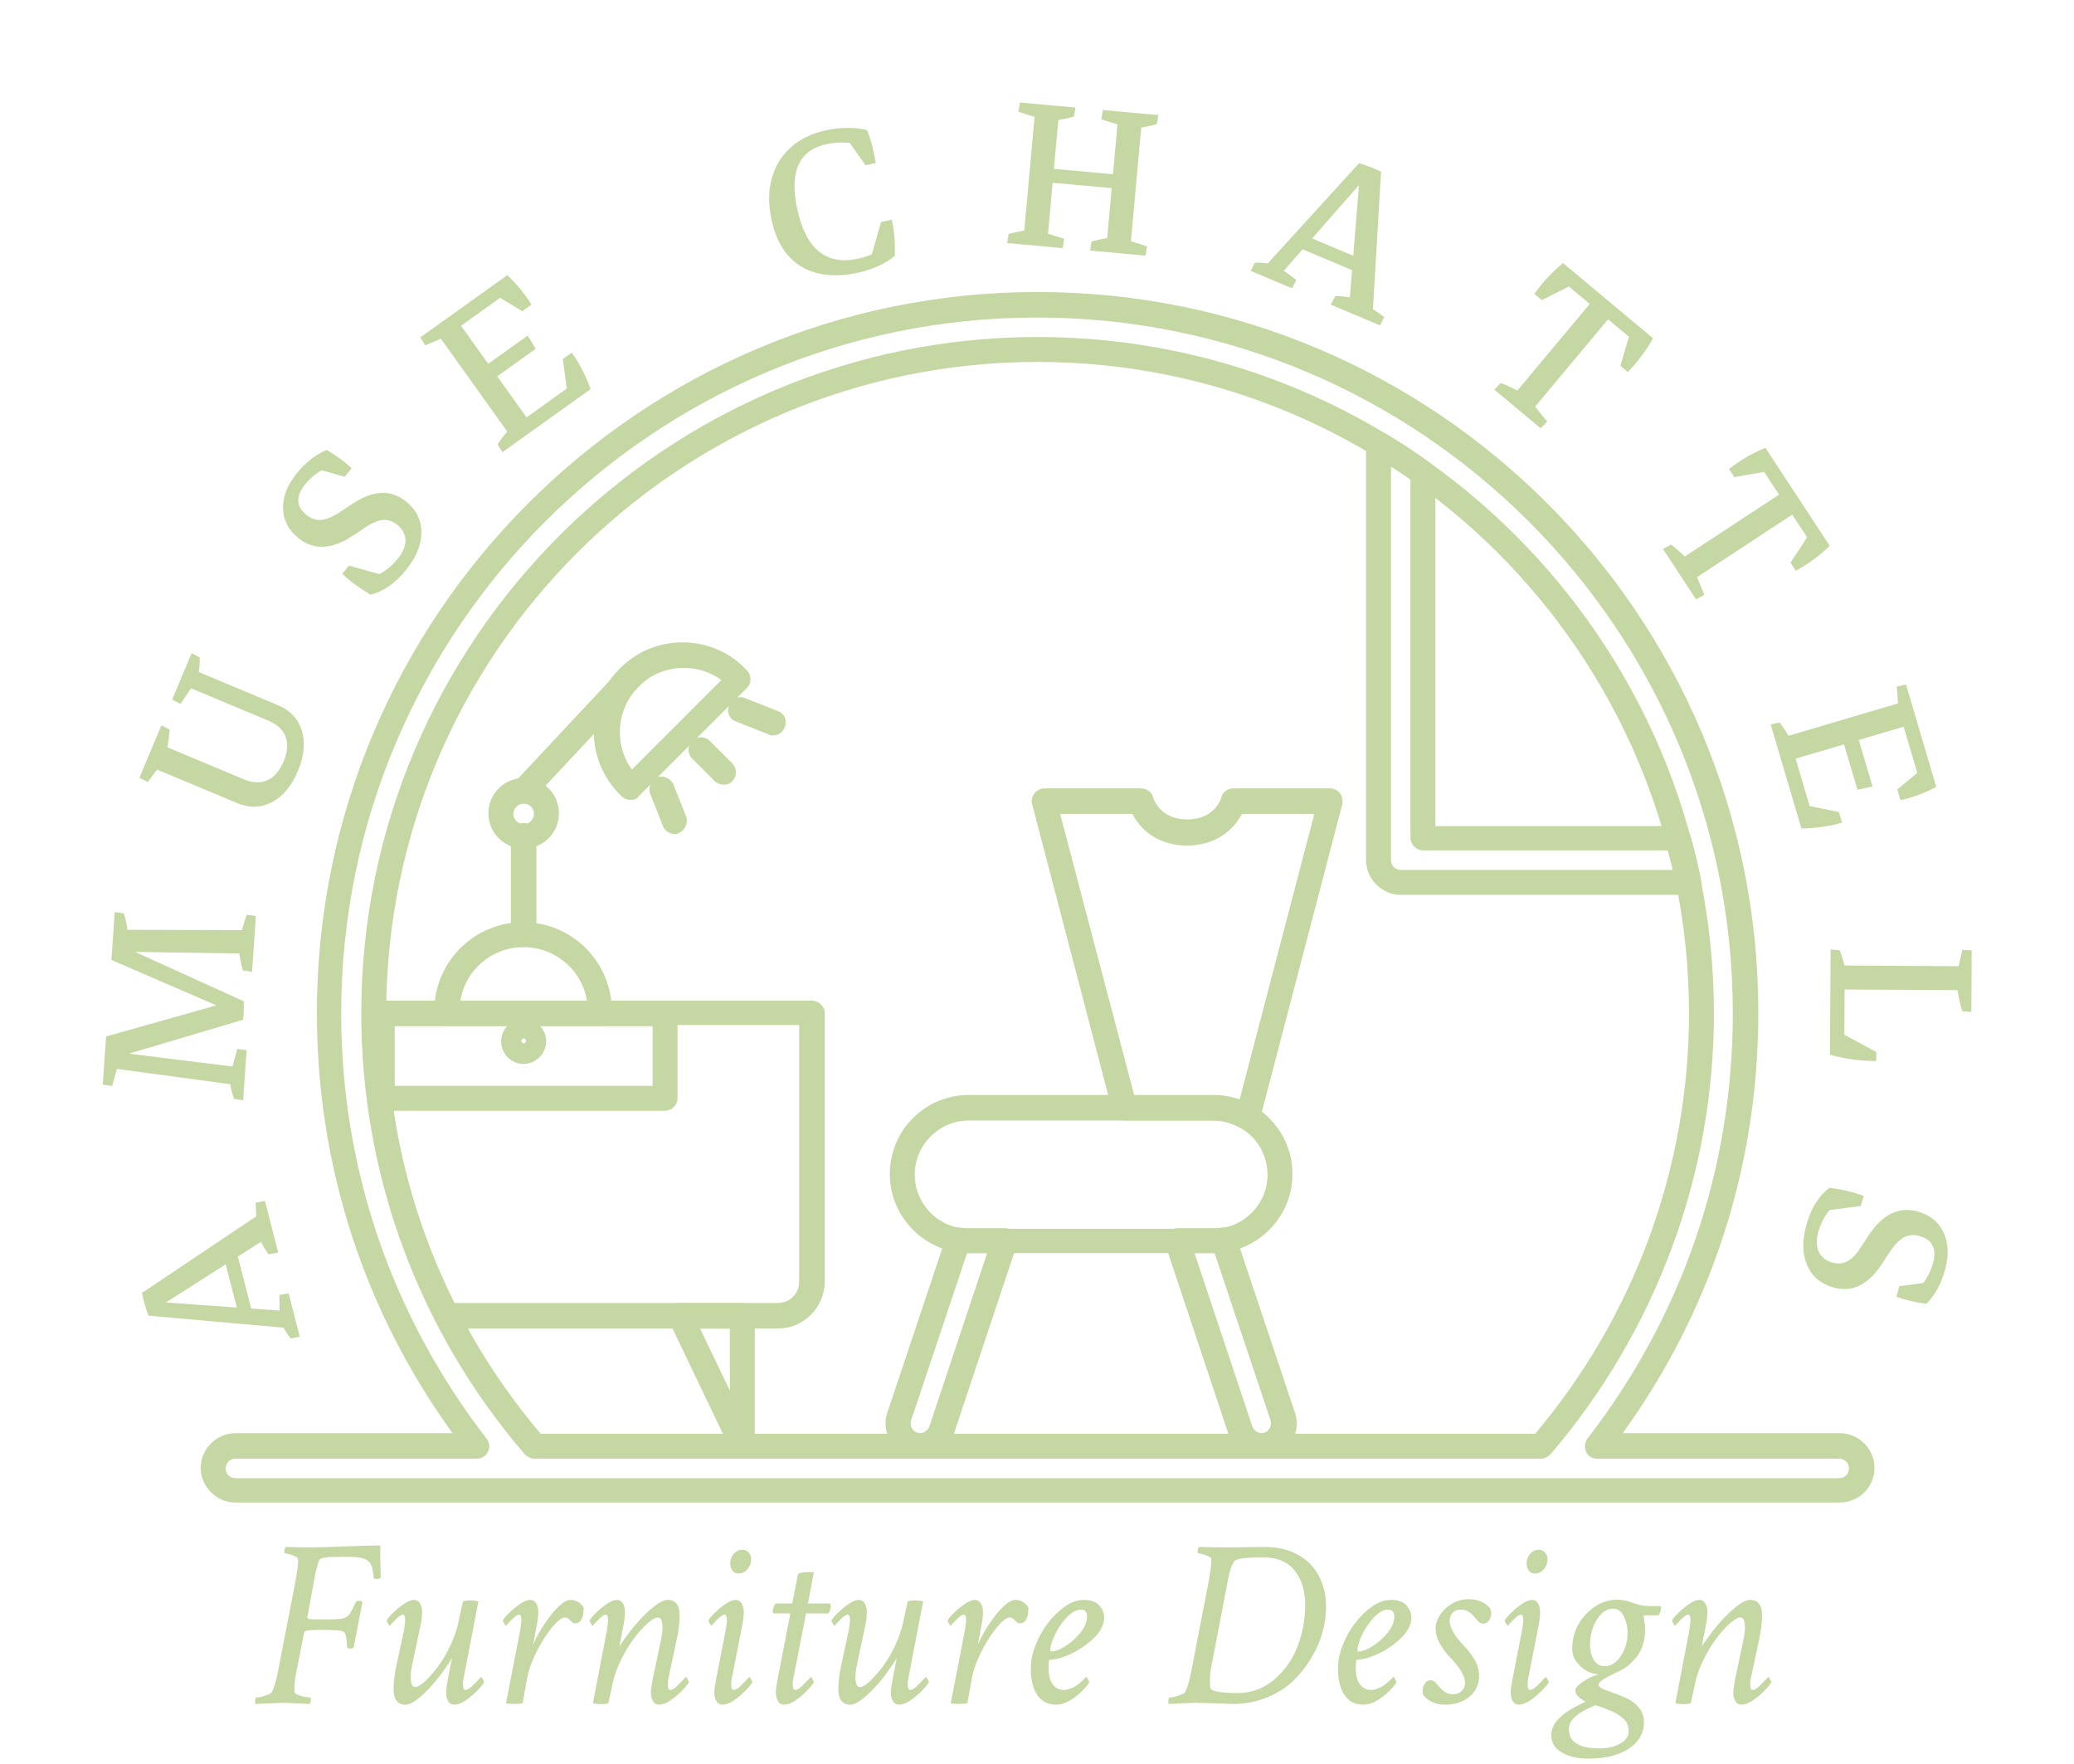 <svg width="341" height="290" viewBox="0 0 341 290" fill="none" xmlns="http://www.w3.org/2000/svg">
<g clip-path="url(#clip0_221_152)">
<path d="M302.5 247H38.7C35.6 247 33 244.4 33 241.3C33 238.2 35.6 235.6 38.7 235.6H74.4C59.8 215.4 52.1 191.6 52.1 166.5C52.1 101.2 105.2 48 170.6 48C236 48 289.1 101.1 289.1 166.5C289.1 191.6 281.4 215.4 266.8 235.6H302.5C305.6 235.6 308.2 238.2 308.2 241.3C308.2 244.5 305.6 247 302.5 247ZM38.7 239.8C37.8 239.8 37.1 240.5 37.1 241.4C37.1 242.3 37.8 243 38.7 243H302.4C303.3 243 304 242.3 304 241.4C304 240.5 303.3 239.8 302.4 239.8H262.6C261.8 239.8 261.1 239.4 260.8 238.7C260.5 238 260.5 237.2 261 236.5C276.6 216.3 284.9 192.2 284.9 166.6C284.9 103.5 233.6 52.2 170.5 52.2C107.4 52.2 56.1 103.5 56.1 166.6C56.1 192.1 64.4 216.3 80 236.5C80.5 237.1 80.6 238 80.2 238.7C79.9 239.4 79.1 239.8 78.4 239.8H38.7ZM253.3 239.8H87.9C87.3 239.8 86.7 239.5 86.3 239.1C68.9 218.9 59.4 193.2 59.4 166.6C59.4 105.3 109.3 55.4 170.6 55.4C231.9 55.4 281.8 105.3 281.8 166.6C281.8 193.2 272.2 218.9 254.9 239.1C254.5 239.5 253.9 239.8 253.3 239.8ZM88.9 235.7H252.4C268.7 216.4 277.7 191.9 277.7 166.6C277.7 107.6 229.7 59.5 170.6 59.5C111.5 59.5 63.5 107.5 63.5 166.6C63.5 191.9 72.5 216.4 88.9 235.7Z" fill="#C5D8A4"/>
<path d="M199.5 206H159.3C152.2 206 146.3 200.2 146.3 193C146.3 185.8 152.1 180 159.3 180H199.5C206.6 180 212.5 185.8 212.5 193C212.5 200.2 206.6 206 199.5 206ZM159.3 184.2C154.4 184.2 150.4 188.2 150.4 193.1C150.4 198 154.4 202 159.3 202H199.5C204.4 202 208.4 198 208.4 193.1C208.4 188.2 204.4 184.2 199.5 184.2H159.3Z" fill="#C5D8A4"/>
<path d="M151.3 239.7C150.7 239.7 150.1 239.6 149.5 239.4C148.1 238.9 146.9 237.9 146.2 236.5C145.5 235.1 145.4 233.6 145.9 232.2L155.6 203.2C155.9 202.2 156.9 201.7 157.9 201.8C158.3 201.9 158.8 201.9 159.3 201.9H165.2C165.9 201.9 166.5 202.2 166.9 202.8C167.3 203.3 167.4 204 167.2 204.6L156.8 235.8C156 238.1 153.8 239.7 151.3 239.7ZM159 206L149.8 233.5C149.7 233.9 149.7 234.3 149.9 234.7C150.1 235.1 150.4 235.4 150.8 235.5C151.6 235.8 152.5 235.3 152.8 234.5L162.3 206H159.2C159.2 206 159.1 206 159 206Z" fill="#C5D8A4"/>
<path d="M207.4 239.7C205 239.7 202.8 238.1 202 235.8L191.6 204.6C191.4 204 191.5 203.3 191.9 202.8C192.3 202.3 192.9 201.9 193.6 201.9H199.5C200 201.9 200.4 201.9 200.9 201.8C201.9 201.6 202.9 202.2 203.2 203.2L212.9 232.2C213.4 233.6 213.3 235.2 212.6 236.5C211.9 237.9 210.8 238.9 209.3 239.4C208.6 239.6 208 239.7 207.4 239.7ZM196.4 206L205.9 234.5C206.2 235.3 207.1 235.8 207.9 235.5C208.3 235.4 208.6 235.1 208.8 234.7C209 234.3 209 233.9 208.9 233.5L199.7 206C199.6 206 199.5 206 199.4 206H196.4Z" fill="#C5D8A4"/>
<path d="M205.2 185.8C204.8 185.8 204.5 185.7 204.1 185.5C202.7 184.7 201.1 184.2 199.5 184.2H184.9C184 184.2 183.2 183.6 182.9 182.7L169.7 132.2C169.5 131.6 169.7 130.9 170.1 130.4C170.5 129.9 171.1 129.6 171.7 129.6H187.6C188.5 129.6 189.4 130.2 189.6 131.1C189.7 131.4 190.7 134.7 195.2 134.7C199.9 134.7 200.8 131.1 200.8 131.1C201 130.2 201.9 129.6 202.8 129.6H218.7C219.3 129.6 219.9 129.9 220.3 130.4C220.7 130.9 220.8 131.6 220.7 132.2L207.1 184.2C206.9 184.8 206.5 185.3 205.9 185.6C205.7 185.7 205.4 185.8 205.2 185.8ZM186.5 180.1H199.5C201 180.1 202.4 180.3 203.8 180.8L216.1 133.8H204.2C203 136.1 200.2 139 195.2 139C190.2 139 187.4 136.2 186.2 133.8H174.3L186.5 180.1Z" fill="#C5D8A4"/>
<path d="M127.9 218.4H73.5C72.7 218.4 72 218 71.7 217.3C63.6 201.5 59.5 184.5 59.5 166.6C59.5 165.5 60.4 164.5 61.6 164.5H133.5C134.6 164.5 135.6 165.4 135.6 166.6V210.8C135.5 215 132.1 218.4 127.9 218.4ZM74.7 214.2H127.9C129.8 214.2 131.4 212.7 131.4 210.7V168.5H63.6C63.8 184.7 67.6 200 74.7 214.2Z" fill="#C5D8A4"/>
<path d="M109.3 182.6H62.8C61.7 182.6 60.7 181.7 60.7 180.5V166.6C60.7 165.5 61.6 164.5 62.8 164.5H109.3C110.4 164.5 111.4 165.4 111.4 166.6V180.5C111.4 181.7 110.4 182.6 109.3 182.6ZM64.9 178.5H107.3V168.7H64.9V178.5Z" fill="#C5D8A4"/>
<path d="M86.1 174.9C84 174.9 82.4 173.2 82.4 171.2C82.4 169.1 84.1 167.5 86.1 167.5C88.2 167.5 89.8 169.2 89.8 171.2C89.8 173.2 88.1 174.9 86.1 174.9ZM86.1 170.7C85.9 170.7 85.7 170.9 85.7 171.1C85.7 171.3 85.9 171.5 86.1 171.5C86.3 171.5 86.5 171.3 86.5 171.1C86.5 170.9 86.3 170.7 86.1 170.7Z" fill="#C5D8A4"/>
<path d="M98.7 168.6H73.5C72.4 168.6 71.4 167.7 71.4 166.5V166.2C71.4 158.1 78 151.6 86 151.6C94.1 151.6 100.6 158.2 100.6 166.2V166.6C100.7 167.7 99.8 168.6 98.7 168.6ZM75.7 164.5H96.5C95.7 159.5 91.3 155.7 86.1 155.7C80.8 155.7 76.5 159.5 75.7 164.5Z" fill="#C5D8A4"/>
<path d="M103.7 131.5C103.2 131.5 102.6 131.3 102.2 130.9L101.9 130.6C96.2 124.9 96.2 115.6 101.9 109.9C104.7 107.1 108.3 105.6 112.2 105.6C116.1 105.6 119.8 107.1 122.5 109.9L122.8 110.2C123.6 111 123.6 112.3 122.8 113.1L105 130.9C104.8 131.3 104.2 131.5 103.7 131.5ZM112.4 109.8C109.6 109.8 106.9 110.9 105 112.9C101.3 116.6 100.9 122.4 103.9 126.5L118.6 111.8C116.7 110.4 114.6 109.8 112.4 109.8Z" fill="#C5D8A4"/>
<path d="M119 129C118.5 129 117.9 128.8 117.5 128.4L113.8 124.7C113 123.9 113 122.6 113.8 121.8C114.6 121 115.9 121 116.7 121.8L120.4 125.5C121.2 126.3 121.2 127.6 120.4 128.4C120.1 128.8 119.6 129 119 129Z" fill="#C5D8A4"/>
<path d="M110.9 137.1C110.1 137.1 109.3 136.6 109 135.8L106.9 130.5C106.5 129.5 107 128.3 108 127.8C109 127.4 110.2 127.9 110.7 128.9L112.8 134.2C113.2 135.2 112.7 136.4 111.7 136.9C111.4 137.1 111.2 137.1 110.9 137.1Z" fill="#C5D8A4"/>
<path d="M127.1 120.9C126.8 120.9 126.6 120.9 126.3 120.7L121 118.6C119.9 118.2 119.4 117 119.9 115.9C120.3 114.8 121.5 114.3 122.6 114.8L127.9 116.9C129 117.3 129.5 118.5 129 119.6C128.7 120.4 127.9 120.9 127.1 120.9Z" fill="#C5D8A4"/>
<path d="M86.1 139.5C82.9 139.5 80.3 136.9 80.3 133.7C80.3 130.5 82.9 127.9 86.1 127.9C89.3 127.9 91.9 130.5 91.9 133.7C91.9 136.9 89.3 139.5 86.1 139.5ZM86.1 132.1C85.2 132.1 84.4 132.9 84.4 133.8C84.4 134.7 85.2 135.5 86.1 135.5C87 135.5 87.8 134.7 87.8 133.8C87.8 132.8 87 132.1 86.1 132.1Z" fill="#C5D8A4"/>
<path d="M86.1 132.1C85.6 132.1 85.1 131.9 84.7 131.5C83.9 130.7 83.8 129.4 84.6 128.6L102 110C102.8 109.2 104.1 109.1 104.9 109.9C105.7 110.7 105.8 112 105 112.8L87.6 131.4C87.2 131.8 86.6 132.1 86.1 132.1Z" fill="#C5D8A4"/>
<path d="M86.1 155.7C85 155.7 84 154.8 84 153.6V137.4C84 136.3 84.9 135.3 86.1 135.3C87.2 135.3 88.2 136.2 88.2 137.4V153.6C88.1 154.8 87.2 155.7 86.1 155.7Z" fill="#C5D8A4"/>
<path d="M122.1 239.7C121.3 239.7 120.6 239.3 120.2 238.5L110 217.2C109.7 216.6 109.7 215.8 110.1 215.2C110.5 214.6 111.1 214.2 111.8 214.2H122C123.1 214.2 124.1 215.1 124.1 216.3V237.6C124.1 238.6 123.4 239.4 122.5 239.6C122.4 239.7 122.2 239.7 122.1 239.7ZM115.1 218.4L120 228.6V218.4H115.1Z" fill="#C5D8A4"/>
<path d="M277.6 147.1H230.3C227.2 147.1 224.6 144.5 224.6 141.4V73C224.6 72.3 225 71.6 225.6 71.2C226.2 70.8 227 70.8 227.7 71.2C230.2 72.7 232.7 74.3 235.1 76.1C235.6 76.5 236 77.1 236 77.8V135.8H275.9C276.8 135.8 277.6 136.4 277.9 137.3C278.6 139.7 279.2 142.2 279.7 144.7C279.8 145.3 279.7 145.9 279.3 146.4C278.8 146.8 278.2 147.1 277.6 147.1ZM228.7 76.7V141.4C228.7 142.3 229.4 143 230.3 143H275C274.8 141.9 274.5 140.9 274.2 139.8H234C232.9 139.8 231.9 138.9 231.9 137.7V78.8C230.9 78.1 229.8 77.4 228.7 76.7Z" fill="#C5D8A4"/>
</g>
<path d="M23.342 212.545L42.567 199.662L42.164 200.83L42.038 197.693L43.566 197.422L45.74 205.914L44.167 206.196C43.66 205.536 43.164 204.703 42.681 203.697L43.392 203.83L25.676 215.141L24.42 216.285C24.209 215.775 24.009 215.181 23.819 214.504C23.629 213.827 23.47 213.174 23.342 212.545ZM23.827 213.873L46.62 215.487L45.979 215.821L45.928 212.882L47.456 212.612L49.287 219.764L47.805 220.022C47.511 219.694 47.236 219.313 46.98 218.879C46.709 218.448 46.463 217.995 46.245 217.519L47.346 218.325L24.42 216.285L23.827 213.873ZM41.57 216.176L39.198 215.985L36.727 206.335L38.709 205.005L41.57 216.176Z" fill="#C5D8A4"/>
<path d="M39.953 167.644L17.165 174.405L17.444 170.384L38.123 164.557L40.07 164.598C40.101 165.054 40.106 165.548 40.084 166.079C40.064 166.595 40.02 167.116 39.953 167.644ZM39.976 180.873L38.487 180.652C38.169 179.816 37.931 178.852 37.772 177.76L39.299 178.429L18.164 175.579L19.334 175.307L18.43 178.534L16.894 178.31L17.282 172.722L39.456 175.48L38.098 175.762L39.011 172.419L40.546 172.642L39.976 180.873ZM40.07 164.598L39.392 166.924L18.315 157.805L18.523 154.812L40.07 164.598ZM41.439 159.759L39.95 159.539C39.795 159.074 39.666 158.564 39.563 158.008C39.446 157.436 39.353 156.858 39.284 156.274L40.636 156.767L18.411 156.425L18.861 149.925L20.35 150.146C20.649 151.028 20.873 152.085 21.023 153.317L19.951 152.843L40.833 152.904L39.657 153.269L40.539 150.37L42.074 150.594L41.439 159.759Z" fill="#C5D8A4"/>
<path d="M48.974 126.752C47.948 129.202 46.532 130.904 44.727 131.859C42.921 132.814 41.009 132.868 38.991 132.023L40.094 128.115C41.536 128.719 42.828 128.768 43.97 128.264C45.099 127.754 45.986 126.728 46.632 125.186C47.278 123.644 47.386 122.292 46.958 121.13C46.516 119.963 45.574 119.077 44.132 118.473L45.727 115.939C47.745 116.784 49.047 118.185 49.634 120.142C50.22 122.098 50.001 124.302 48.974 126.752ZM38.991 132.023L24.14 125.804L25.697 122.085L40.094 128.115L38.991 132.023ZM27.469 127.198L24.442 125.93L26.026 126.213L24.304 128.566L22.922 127.86L26.535 119.235L27.873 119.922C27.864 120.308 27.82 120.798 27.741 121.391C27.662 121.985 27.552 122.651 27.413 123.388L25.999 122.212L29.026 123.48L27.469 127.198ZM45.727 115.939L44.132 118.473L29.735 112.444L30.875 109.72L45.727 115.939ZM33.064 113.838L30.037 112.57L31.658 112.766L29.682 115.725L28.3 115.019L31.496 107.388L32.834 108.075C32.874 108.871 32.805 109.825 32.627 110.936L31.178 109.846L34.205 111.114L33.064 113.838Z" fill="#C5D8A4"/>
<path d="M66.765 93.678C64.999 95.867 63.056 97.23 60.935 97.768C58.966 96.601 57.415 95.45 56.282 94.316L57.357 92.984L63.525 94.708L61.009 95.027C62.81 94.312 64.27 93.261 65.388 91.875C66.262 90.793 66.686 89.769 66.66 88.805C66.645 87.829 66.193 86.983 65.305 86.267C64.564 85.668 63.78 85.408 62.955 85.485C62.118 85.552 61.14 85.968 60.022 86.732L58.014 88.063C54.559 90.355 51.579 90.491 49.074 88.469C47.432 87.145 46.586 85.519 46.535 83.591C46.485 81.663 47.244 79.726 48.814 77.78C50.217 76.041 51.847 74.767 53.705 73.957C55.329 74.906 56.697 75.909 57.811 76.968L56.678 78.373L51.661 76.976L54.57 76.431C52.68 77.256 51.22 78.306 50.19 79.583C48.591 81.565 48.661 83.258 50.4 84.661C51.166 85.279 51.983 85.547 52.852 85.465C53.731 85.371 54.773 84.927 55.977 84.131L57.984 82.8C61.356 80.561 64.276 80.438 66.745 82.43C68.436 83.793 69.284 85.492 69.29 87.524C69.284 89.547 68.442 91.598 66.765 93.678Z" fill="#C5D8A4"/>
<path d="M84.531 72.524L71.426 54.205L74.629 51.914L87.733 70.233L84.531 72.524ZM86.356 71.65L84.992 69.744L95.285 62.381L97.107 63.96L86.356 71.65ZM97.107 63.96L93.353 65.118L92.534 59.018L94.002 57.968C94.5 58.61 95.043 59.49 95.63 60.607C96.209 61.711 96.701 62.828 97.107 63.96ZM79.86 63.215L78.387 61.156L86.755 55.169L88.076 57.337L79.86 63.215ZM73.114 55.476L71.75 53.57L83.397 45.238L84.398 47.403L73.114 55.476ZM85.875 51.16L81.296 48.384L83.397 45.238C84.184 45.962 84.921 46.751 85.608 47.604C86.299 48.436 86.89 49.262 87.381 50.082L85.875 51.16ZM82.6 74.337L81.823 73.049C82.293 72.309 82.923 71.484 83.712 70.573L84.354 72.276L82.445 69.607L85.647 67.316L87.556 69.985L86.318 68.94L89.249 67.679L90.054 69.005L82.6 74.337ZM76.573 50.12L77.35 51.408C76.88 52.148 76.251 52.973 75.461 53.883L74.82 52.181L76.729 54.85L73.526 57.141L71.617 54.472L72.855 55.517L69.924 56.778L69.119 55.452L76.573 50.12Z" fill="#C5D8A4"/>
<path d="M141.126 44.82C137.306 45.637 134.165 45.294 131.702 43.792C129.239 42.289 127.621 39.727 126.846 36.106C126.313 33.616 126.326 31.36 126.885 29.339C127.44 27.303 128.482 25.602 130.011 24.236C131.553 22.852 133.507 21.906 135.876 21.4C137.083 21.142 138.295 21.018 139.511 21.029C140.725 21.025 141.752 21.157 142.592 21.425C143.259 23.2 143.723 24.994 143.983 26.808L142.31 27.166L139.012 22.502L141.429 23.831C139.614 23.34 137.783 23.293 135.934 23.688C131.381 24.662 129.759 28.213 131.07 34.34C132.479 40.925 135.811 43.656 141.067 42.531C142.977 42.123 144.628 41.322 146.018 40.13L146.165 41.489L143.176 42.416L144.857 36.495L146.622 36.118C147.032 37.884 147.199 39.861 147.124 42.05C146.44 42.66 145.558 43.208 144.48 43.695C143.42 44.193 142.302 44.568 141.126 44.82Z" fill="#C5D8A4"/>
<path d="M181.862 41.081L183.894 18.649L187.815 19.004L185.784 41.436L181.862 41.081ZM168.23 39.846L170.262 17.415L174.184 17.77L172.152 40.201L168.23 39.846ZM170.877 29.849L171.085 27.561L185.02 28.823L184.813 31.111L170.877 29.849ZM165.584 39.96L165.836 38.476C166.675 38.223 167.691 38.009 168.883 37.834L168.258 39.543L168.554 36.275L172.475 36.63L172.179 39.898L171.924 38.298L174.967 39.256L174.711 40.786L165.584 39.96ZM179.216 41.194L179.468 39.711C180.307 39.457 181.323 39.243 182.515 39.069L181.89 40.777L182.186 37.51L186.107 37.865L185.811 41.133L185.556 39.533L188.599 40.491L188.343 42.021L179.216 41.194ZM190.459 18.914L190.207 20.398C189.368 20.651 188.353 20.865 187.16 21.04L187.786 19.331L187.49 22.599L183.568 22.244L183.864 18.976L184.119 20.576L181.076 19.618L181.332 18.088L190.459 18.914ZM176.827 17.68L176.575 19.163C175.737 19.416 174.721 19.631 173.529 19.805L174.154 18.096L173.858 21.364L169.937 21.009L170.232 17.741L170.488 19.341L167.444 18.383L167.701 16.853L176.827 17.68Z" fill="#C5D8A4"/>
<path d="M227.074 28.234L225.704 51.336L225.018 50.309L227.592 52.107L226.883 53.486L218.806 50.082L219.533 48.659C220.366 48.654 221.329 48.763 222.422 48.986L221.886 49.472L223.595 28.523L223.444 26.831C223.978 26.971 224.572 27.171 225.226 27.43C225.88 27.688 226.496 27.956 227.074 28.234ZM225.724 27.817L210.651 44.991L210.773 44.279L213.144 46.016L212.435 47.396L205.632 44.528L206.322 43.192C206.761 43.156 207.231 43.168 207.732 43.226C208.239 43.27 208.748 43.35 209.26 43.463L207.951 43.853L223.444 26.831L225.724 27.817ZM213.157 40.553L214.744 38.781L223.923 42.65L223.783 45.032L213.157 40.553Z" fill="#C5D8A4"/>
<path d="M248.223 65.701L262.668 48.42L265.689 50.945L251.244 68.227L248.223 65.701ZM252.276 48.317C253.675 46.351 255.249 44.663 256.998 43.253L258.928 46.608L253.499 49.34L252.276 48.317ZM255.818 45.322L256.998 43.253L271.78 55.609L269.629 56.866L255.818 45.322ZM266.41 60.132L268.136 54.304L271.78 55.609C270.702 57.58 269.32 59.428 267.633 61.154L266.41 60.132ZM245.695 64.047L246.747 62.971C247.217 63.14 247.724 63.35 248.268 63.601C248.812 63.852 249.352 64.131 249.89 64.438L248.418 65.468L250.523 62.95L253.544 65.475L251.439 67.993L252.105 66.502L254.384 69.294L253.302 70.405L245.695 64.047Z" fill="#C5D8A4"/>
<path d="M275.365 92.567L294.193 80.204L296.354 83.496L277.527 95.858L275.365 92.567ZM284.275 77.099C286.184 75.621 288.179 74.461 290.261 73.618L291.138 77.388L285.15 78.431L284.275 77.099ZM288.533 75.257L290.261 73.618L300.835 89.722L298.413 90.303L288.533 75.257ZM294.386 92.498L297.724 87.418L300.835 89.722C299.233 91.297 297.376 92.666 295.261 93.83L294.386 92.498ZM273.425 90.252L274.743 89.526C275.144 89.824 275.568 90.171 276.016 90.569C276.464 90.966 276.901 91.39 277.327 91.839L275.62 92.399L278.363 90.598L280.524 93.89L277.781 95.691L278.849 94.457L280.224 97.788L278.866 98.539L273.425 90.252Z" fill="#C5D8A4"/>
<path d="M292.205 121.506L313.804 115.121L314.92 118.896L293.321 125.282L292.205 121.506ZM292.432 123.516L294.68 122.852L298.268 134.989L296.18 136.193L292.432 123.516ZM296.18 136.193L296.315 132.267L302.346 133.49L302.858 135.22C302.088 135.481 301.079 135.706 299.831 135.895C298.599 136.08 297.382 136.18 296.18 136.193ZM302.53 120.14L304.957 119.422L307.874 129.289L305.394 129.827L302.53 120.14ZM312.05 116.299L314.298 115.634L318.358 129.367L315.984 129.604L312.05 116.299ZM311.952 129.77L316.073 126.352L318.358 129.367C317.416 129.874 316.43 130.312 315.398 130.682C314.387 131.063 313.413 131.35 312.477 131.546L311.952 129.77ZM291.123 119.089L292.595 118.776C293.14 119.462 293.713 120.327 294.315 121.371L292.497 121.42L295.643 120.49L296.76 124.266L293.613 125.196L295.006 124.369L295.238 127.551L293.721 127.877L291.123 119.089ZM315.979 121.321L314.507 121.634C313.962 120.947 313.389 120.082 312.787 119.038L314.605 118.989L311.459 119.92L310.343 116.144L313.489 115.214L312.096 116.041L311.864 112.859L313.381 112.533L315.979 121.321Z" fill="#C5D8A4"/>
<path d="M301.319 158.711L323.842 158.848L323.818 162.785L301.295 162.648L301.319 158.711ZM300.955 160.677L303.299 160.691L303.227 172.433L300.878 173.38L300.955 160.677ZM300.878 173.38L302.143 169.52L308.498 172.934L308.489 174.434C305.786 174.418 303.249 174.066 300.878 173.38ZM324.124 166.349L322.625 166.223C322.456 165.691 322.296 165.081 322.144 164.392C321.992 163.719 321.871 163.023 321.781 162.304L323.489 162.783L320.208 162.763L320.232 158.826L323.513 158.846L321.941 159.234L322.639 156.122L324.185 156.248L324.124 166.349ZM300.983 156.083L302.482 156.21C302.805 157.024 303.104 158.018 303.378 159.192L301.623 158.712L304.904 158.732L304.88 162.67L301.599 162.65L303.172 162.261L302.473 165.374L300.927 165.247L300.983 156.083Z" fill="#C5D8A4"/>
<path d="M297.018 201.297C297.787 198.592 299.043 196.577 300.784 195.253C303.053 195.557 304.93 196.009 306.416 196.611L305.948 198.256L299.597 199.082L301.788 197.804C300.41 199.167 299.477 200.705 298.99 202.418C298.609 203.755 298.619 204.863 299.02 205.74C299.416 206.633 300.162 207.235 301.259 207.547C302.176 207.807 302.999 207.741 303.728 207.347C304.473 206.958 305.21 206.193 305.941 205.052L307.268 203.042C309.551 199.581 312.241 198.291 315.337 199.172C317.366 199.749 318.781 200.914 319.581 202.669C320.382 204.424 320.44 206.503 319.757 208.908C319.145 211.057 318.143 212.868 316.75 214.34C314.885 214.102 313.233 213.713 311.794 213.174L312.288 211.438L317.451 210.762L314.987 212.401C316.403 210.903 317.336 209.365 317.785 207.787C318.482 205.337 317.755 203.807 315.606 203.196C314.659 202.926 313.802 202.999 313.034 203.414C312.262 203.845 311.477 204.661 310.681 205.864L309.353 207.875C307.126 211.254 304.486 212.509 301.435 211.642C299.346 211.048 297.901 209.816 297.101 207.948C296.315 206.084 296.287 203.867 297.018 201.297Z" fill="#C5D8A4"/>
<path d="M46.312 279.922C46.312 279.922 45.948 279.941 45.219 279.98C44.503 280.007 43.422 280.052 41.977 280.117C41.95 280.091 41.938 279.987 41.938 279.805C41.938 279.31 42.003 279.062 42.133 279.062C42.328 279.062 42.621 279.017 43.012 278.926C43.402 278.822 43.773 278.698 44.125 278.555C44.477 278.398 44.685 278.242 44.75 278.086C45.115 277.344 45.453 276.133 45.766 274.453L48.578 259.922C48.917 258.021 49.06 256.81 49.008 256.289C48.995 256.146 48.845 256.003 48.559 255.859C48.272 255.716 47.96 255.599 47.621 255.508C47.283 255.404 47.016 255.352 46.82 255.352C46.768 255.352 46.742 255.299 46.742 255.195C46.742 254.779 46.833 254.479 47.016 254.297C47.615 254.323 48.259 254.342 48.949 254.355C49.652 254.368 50.401 254.375 51.195 254.375C51.716 254.375 52.426 254.362 53.324 254.336C54.236 254.31 55.336 254.271 56.625 254.219C57.914 254.167 59.053 254.128 60.043 254.102C61.033 254.076 61.872 254.062 62.562 254.062C62.55 254.245 62.536 254.466 62.523 254.727C62.523 254.974 62.523 255.26 62.523 255.586C62.523 255.807 62.523 256.081 62.523 256.406C62.536 256.719 62.55 257.083 62.562 257.5C62.575 257.917 62.582 258.281 62.582 258.594C62.595 258.906 62.602 259.167 62.602 259.375C62.471 259.505 62.237 259.57 61.898 259.57C61.586 259.57 61.43 259.479 61.43 259.297C61.352 257.839 61.013 256.914 60.414 256.523C59.815 256.133 58.865 255.938 57.562 255.938H55.453C53.617 255.938 52.628 256.107 52.484 256.445C52.198 257.227 51.964 258.099 51.781 259.062L50.531 265.898C50.531 266.055 50.688 266.146 51 266.172C51.312 266.198 51.638 266.211 51.977 266.211H53.734C54.594 266.211 55.271 266.191 55.766 266.152C56.26 266.113 56.651 266.009 56.938 265.84C57.224 265.671 57.471 265.397 57.68 265.02C57.901 264.642 58.161 264.115 58.461 263.438C58.539 263.255 58.721 263.164 59.008 263.164C59.32 263.164 59.516 263.229 59.594 263.359L58.148 270.859C57.979 270.964 57.797 271.016 57.602 271.016C57.25 271.016 57.068 270.911 57.055 270.703C57.042 270.039 56.99 269.512 56.898 269.121C56.846 268.874 56.801 268.698 56.762 268.594C56.723 268.49 56.625 268.372 56.469 268.242C56.221 268.034 54.958 267.93 52.68 267.93C50.974 267.93 50.089 268.047 50.023 268.281L48.695 275C48.487 276.003 48.383 277.031 48.383 278.086C48.383 278.294 48.604 278.483 49.047 278.652C49.49 278.822 49.932 278.932 50.375 278.984L51.039 279.062C51.091 279.062 51.117 279.167 51.117 279.375C51.117 279.714 51.039 279.961 50.883 280.117C49.672 280.052 48.682 280.007 47.914 279.98C47.159 279.941 46.625 279.922 46.312 279.922ZM68.07 263.008C68.487 263.008 68.812 263.197 69.047 263.574C69.281 263.952 69.398 264.44 69.398 265.039C69.398 265.729 69.32 266.419 69.164 267.109L67.797 273.555C67.615 274.349 67.523 275.052 67.523 275.664C67.523 276.784 67.771 277.344 68.266 277.344C68.552 277.344 68.904 277.181 69.32 276.855C69.75 276.53 70.193 276.113 70.648 275.605C71.117 275.098 71.553 274.577 71.957 274.043C72.699 273.066 73.402 271.875 74.066 270.469C74.731 269.062 75.193 267.669 75.453 266.289L76.117 263.242C76.469 263.138 76.872 263.086 77.328 263.086C77.771 263.086 78.213 263.138 78.656 263.242L76.234 275.859C76.156 276.172 76.117 276.497 76.117 276.836C76.117 277.487 76.247 277.812 76.508 277.812C76.833 277.812 77.224 277.585 77.68 277.129C78.135 276.66 78.526 276.263 78.852 275.938L79.086 275.664C79.138 275.664 79.236 275.788 79.379 276.035C79.522 276.283 79.594 276.458 79.594 276.562C79.372 276.94 78.969 277.422 78.383 278.008C77.81 278.594 77.185 279.115 76.508 279.57C75.831 280.013 75.219 280.234 74.672 280.234C74.255 280.234 73.93 280.046 73.695 279.668C73.461 279.29 73.344 278.802 73.344 278.203C73.344 277.812 73.435 277.122 73.617 276.133L74.32 272.539C74.073 273.008 73.539 273.815 72.719 274.961C72.185 275.703 71.54 276.484 70.785 277.305C70.043 278.125 69.301 278.822 68.559 279.395C67.816 279.954 67.185 280.234 66.664 280.234C65.362 280.234 64.711 279.375 64.711 277.656C64.711 276.432 64.893 275.013 65.258 273.398L66.43 267.969C66.56 267.07 66.625 266.549 66.625 266.406C66.625 265.755 66.495 265.43 66.234 265.43C66.013 265.43 65.681 265.638 65.238 266.055C65.03 266.263 64.802 266.491 64.555 266.738C64.32 266.986 64.164 267.161 64.086 267.266C64.034 267.266 63.936 267.142 63.793 266.895C63.65 266.647 63.578 266.471 63.578 266.367C63.786 266.016 64.164 265.579 64.711 265.059C65.258 264.525 65.844 264.049 66.469 263.633C67.094 263.216 67.628 263.008 68.07 263.008ZM87.172 263.008C87.588 263.008 87.914 263.197 88.148 263.574C88.383 263.952 88.5 264.44 88.5 265.039C88.5 265.612 88.422 266.302 88.266 267.109L87.641 270.391C87.966 269.622 88.383 268.815 88.891 267.969C89.412 267.109 89.965 266.302 90.551 265.547C91.137 264.792 91.716 264.18 92.289 263.711C92.862 263.242 93.37 263.008 93.812 263.008C94.698 263.008 95.414 263.424 95.961 264.258C95.961 266.003 95.479 266.875 94.516 266.875C94.307 266.875 94.06 266.712 93.773 266.387C93.487 266.061 93.188 265.898 92.875 265.898C92.497 265.898 92.003 266.211 91.391 266.836C90.779 267.461 90.147 268.281 89.496 269.297C88.845 270.299 88.259 271.387 87.738 272.559C87.217 273.717 86.859 274.831 86.664 275.898L85.922 280C85.479 280.078 85.049 280.117 84.633 280.117C84.138 280.117 83.656 280.078 83.188 280L85.531 267.969C85.662 267.07 85.727 266.549 85.727 266.406C85.727 265.755 85.596 265.43 85.336 265.43C85.115 265.43 84.783 265.638 84.34 266.055C84.132 266.263 83.904 266.491 83.656 266.738C83.422 266.986 83.266 267.161 83.188 267.266C83.135 267.266 83.038 267.142 82.894 266.895C82.751 266.647 82.68 266.471 82.68 266.367C82.888 266.016 83.266 265.579 83.812 265.059C84.359 264.525 84.945 264.049 85.57 263.633C86.195 263.216 86.729 263.008 87.172 263.008ZM101.43 263.008C101.846 263.008 102.172 263.197 102.406 263.574C102.641 263.952 102.758 264.44 102.758 265.039C102.758 265.612 102.68 266.302 102.523 267.109L101.82 270.703C102.068 270.26 102.634 269.453 103.52 268.281C104.105 267.513 104.783 266.725 105.551 265.918C106.332 265.098 107.1 264.408 107.855 263.848C108.624 263.288 109.268 263.008 109.789 263.008C111.091 263.008 111.742 263.867 111.742 265.586C111.742 266.797 111.56 268.216 111.195 269.844L109.906 275.859C109.828 276.172 109.789 276.497 109.789 276.836C109.789 277.487 109.919 277.812 110.18 277.812C110.505 277.812 110.896 277.585 111.352 277.129C111.807 276.66 112.198 276.263 112.523 275.938L112.758 275.664C112.81 275.664 112.908 275.788 113.051 276.035C113.194 276.283 113.266 276.458 113.266 276.562C113.044 276.94 112.641 277.422 112.055 278.008C111.482 278.594 110.857 279.115 110.18 279.57C109.503 280.013 108.891 280.234 108.344 280.234C107.927 280.234 107.602 280.046 107.367 279.668C107.133 279.29 107.016 278.802 107.016 278.203C107.016 277.812 107.107 277.122 107.289 276.133L108.656 269.688C108.839 268.802 108.93 268.099 108.93 267.578C108.93 266.458 108.682 265.898 108.188 265.898C107.758 265.898 107.178 266.224 106.449 266.875C105.72 267.513 104.958 268.366 104.164 269.434C103.383 270.501 102.673 271.693 102.035 273.008C101.397 274.31 100.948 275.625 100.688 276.953L100.023 280C99.672 280.104 99.268 280.156 98.812 280.156C98.37 280.156 97.927 280.104 97.484 280L99.789 267.969C99.919 267.07 99.984 266.549 99.984 266.406C99.984 265.755 99.854 265.43 99.594 265.43C99.372 265.43 99.04 265.638 98.598 266.055C98.389 266.263 98.162 266.491 97.914 266.738C97.68 266.986 97.523 267.161 97.445 267.266C97.393 267.266 97.296 267.142 97.152 266.895C97.009 266.647 96.938 266.471 96.938 266.367C97.146 266.016 97.523 265.579 98.07 265.059C98.617 264.525 99.203 264.049 99.828 263.633C100.453 263.216 100.987 263.008 101.43 263.008ZM122.094 254.766C122.484 254.766 122.816 254.922 123.09 255.234C123.363 255.547 123.5 255.911 123.5 256.328C123.5 256.953 123.298 257.5 122.895 257.969C122.491 258.438 121.99 258.672 121.391 258.672C120.974 258.672 120.648 258.509 120.414 258.184C120.18 257.858 120.062 257.461 120.062 256.992C120.062 256.393 120.258 255.872 120.648 255.43C121.039 254.987 121.521 254.766 122.094 254.766ZM120.961 263.008C121.378 263.008 121.703 263.197 121.938 263.574C122.172 263.952 122.289 264.44 122.289 265.039C122.289 265.573 122.211 266.263 122.055 267.109L120.336 275.859C120.258 276.172 120.219 276.497 120.219 276.836C120.219 277.487 120.349 277.812 120.609 277.812C120.935 277.812 121.326 277.585 121.781 277.129C122.237 276.66 122.628 276.263 122.953 275.938L123.188 275.664C123.24 275.664 123.337 275.788 123.48 276.035C123.624 276.283 123.695 276.458 123.695 276.562C123.474 276.94 123.07 277.422 122.484 278.008C121.911 278.594 121.286 279.115 120.609 279.57C119.932 280.013 119.32 280.234 118.773 280.234C118.357 280.234 118.031 280.046 117.797 279.668C117.562 279.29 117.445 278.802 117.445 278.203C117.445 277.812 117.536 277.122 117.719 276.133L119.32 267.969C119.451 267.201 119.516 266.68 119.516 266.406C119.516 265.755 119.385 265.43 119.125 265.43C118.969 265.43 118.754 265.534 118.48 265.742C118.22 265.951 117.966 266.185 117.719 266.445C117.471 266.693 117.289 266.888 117.172 267.031L116.977 267.266C116.924 267.266 116.827 267.142 116.684 266.895C116.54 266.647 116.469 266.471 116.469 266.367C116.677 266.016 117.055 265.579 117.602 265.059C118.148 264.525 118.734 264.049 119.359 263.633C119.984 263.216 120.518 263.008 120.961 263.008ZM127.523 263.594H130.258L131.195 258.828C131.273 258.568 131.911 258.438 133.109 258.438C133.37 258.438 133.604 258.451 133.812 258.477L132.836 263.594H136.391C136.521 263.594 136.586 263.763 136.586 264.102C136.586 264.401 136.469 264.779 136.234 265.234H132.523L130.453 275.859C130.375 276.172 130.336 276.497 130.336 276.836C130.336 277.487 130.466 277.812 130.727 277.812C131.052 277.812 131.443 277.585 131.898 277.129C132.354 276.66 132.745 276.263 133.07 275.938L133.305 275.664C133.357 275.664 133.454 275.788 133.598 276.035C133.741 276.283 133.812 276.458 133.812 276.562C133.591 276.94 133.188 277.422 132.602 278.008C132.029 278.594 131.404 279.115 130.727 279.57C130.049 280.013 129.438 280.234 128.891 280.234C128.474 280.234 128.148 280.046 127.914 279.668C127.68 279.29 127.562 278.802 127.562 278.203C127.562 277.812 127.654 277.122 127.836 276.133L129.945 265.234H127.172C127.094 265.234 127.055 265.091 127.055 264.805C127.055 264.466 127.211 264.062 127.523 263.594ZM141.195 263.008C141.612 263.008 141.938 263.197 142.172 263.574C142.406 263.952 142.523 264.44 142.523 265.039C142.523 265.729 142.445 266.419 142.289 267.109L140.922 273.555C140.74 274.349 140.648 275.052 140.648 275.664C140.648 276.784 140.896 277.344 141.391 277.344C141.677 277.344 142.029 277.181 142.445 276.855C142.875 276.53 143.318 276.113 143.773 275.605C144.242 275.098 144.678 274.577 145.082 274.043C145.824 273.066 146.527 271.875 147.191 270.469C147.855 269.062 148.318 267.669 148.578 266.289L149.242 263.242C149.594 263.138 149.997 263.086 150.453 263.086C150.896 263.086 151.339 263.138 151.781 263.242L149.359 275.859C149.281 276.172 149.242 276.497 149.242 276.836C149.242 277.487 149.372 277.812 149.633 277.812C149.958 277.812 150.349 277.585 150.805 277.129C151.26 276.66 151.651 276.263 151.977 275.938L152.211 275.664C152.263 275.664 152.361 275.788 152.504 276.035C152.647 276.283 152.719 276.458 152.719 276.562C152.497 276.94 152.094 277.422 151.508 278.008C150.935 278.594 150.31 279.115 149.633 279.57C148.956 280.013 148.344 280.234 147.797 280.234C147.38 280.234 147.055 280.046 146.82 279.668C146.586 279.29 146.469 278.802 146.469 278.203C146.469 277.812 146.56 277.122 146.742 276.133L147.445 272.539C147.198 273.008 146.664 273.815 145.844 274.961C145.31 275.703 144.665 276.484 143.91 277.305C143.168 278.125 142.426 278.822 141.684 279.395C140.941 279.954 140.31 280.234 139.789 280.234C138.487 280.234 137.836 279.375 137.836 277.656C137.836 276.432 138.018 275.013 138.383 273.398L139.555 267.969C139.685 267.07 139.75 266.549 139.75 266.406C139.75 265.755 139.62 265.43 139.359 265.43C139.138 265.43 138.806 265.638 138.363 266.055C138.155 266.263 137.927 266.491 137.68 266.738C137.445 266.986 137.289 267.161 137.211 267.266C137.159 267.266 137.061 267.142 136.918 266.895C136.775 266.647 136.703 266.471 136.703 266.367C136.911 266.016 137.289 265.579 137.836 265.059C138.383 264.525 138.969 264.049 139.594 263.633C140.219 263.216 140.753 263.008 141.195 263.008ZM160.297 263.008C160.714 263.008 161.039 263.197 161.273 263.574C161.508 263.952 161.625 264.44 161.625 265.039C161.625 265.612 161.547 266.302 161.391 267.109L160.766 270.391C161.091 269.622 161.508 268.815 162.016 267.969C162.536 267.109 163.09 266.302 163.676 265.547C164.262 264.792 164.841 264.18 165.414 263.711C165.987 263.242 166.495 263.008 166.938 263.008C167.823 263.008 168.539 263.424 169.086 264.258C169.086 266.003 168.604 266.875 167.641 266.875C167.432 266.875 167.185 266.712 166.898 266.387C166.612 266.061 166.312 265.898 166 265.898C165.622 265.898 165.128 266.211 164.516 266.836C163.904 267.461 163.272 268.281 162.621 269.297C161.97 270.299 161.384 271.387 160.863 272.559C160.342 273.717 159.984 274.831 159.789 275.898L159.047 280C158.604 280.078 158.174 280.117 157.758 280.117C157.263 280.117 156.781 280.078 156.312 280L158.656 267.969C158.786 267.07 158.852 266.549 158.852 266.406C158.852 265.755 158.721 265.43 158.461 265.43C158.24 265.43 157.908 265.638 157.465 266.055C157.257 266.263 157.029 266.491 156.781 266.738C156.547 266.986 156.391 267.161 156.312 267.266C156.26 267.266 156.163 267.142 156.02 266.895C155.876 266.647 155.805 266.471 155.805 266.367C156.013 266.016 156.391 265.579 156.938 265.059C157.484 264.525 158.07 264.049 158.695 263.633C159.32 263.216 159.854 263.008 160.297 263.008ZM178.148 263.008C179.346 263.008 180.212 263.314 180.746 263.926C181.28 264.538 181.547 265.208 181.547 265.938C181.547 267.083 180.961 268.216 179.789 269.336C179.008 270.078 178.168 270.716 177.27 271.25C176.371 271.771 175.505 272.168 174.672 272.441C173.839 272.715 173.135 272.852 172.562 272.852C172.458 272.852 172.406 273.307 172.406 274.219C172.406 275.391 172.634 276.283 173.09 276.895C173.546 277.507 174.164 277.812 174.945 277.812C175.271 277.812 175.661 277.721 176.117 277.539C176.573 277.357 176.924 277.161 177.172 276.953C177.432 276.732 177.576 276.615 177.602 276.602C177.628 276.589 177.68 276.549 177.758 276.484C177.836 276.406 178.07 276.172 178.461 275.781L178.578 275.664C178.63 275.664 178.728 275.788 178.871 276.035C179.014 276.283 179.086 276.458 179.086 276.562C178.852 276.979 178.435 277.48 177.836 278.066C177.25 278.639 176.586 279.147 175.844 279.59C175.102 280.02 174.372 280.234 173.656 280.234C172.302 280.234 171.267 279.707 170.551 278.652C169.835 277.598 169.477 276.146 169.477 274.297C169.477 273.047 169.737 271.764 170.258 270.449C170.779 269.121 171.469 267.897 172.328 266.777C173.188 265.658 174.125 264.753 175.141 264.062C176.156 263.359 177.159 263.008 178.148 263.008ZM177.758 264.609C177.146 264.609 176.54 264.863 175.941 265.371C175.342 265.879 174.796 266.504 174.301 267.246C173.806 267.988 173.409 268.737 173.109 269.492C172.823 270.234 172.68 270.846 172.68 271.328C172.68 271.432 172.732 271.484 172.836 271.484C173.305 271.484 173.871 271.315 174.535 270.977C175.199 270.625 175.85 270.169 176.488 269.609C177.126 269.049 177.66 268.438 178.09 267.773C178.52 267.096 178.734 266.432 178.734 265.781C178.734 265 178.409 264.609 177.758 264.609ZM207.719 254.297C209.984 254.297 211.879 254.727 213.402 255.586C214.939 256.445 216.091 257.617 216.859 259.102C217.641 260.586 218.031 262.279 218.031 264.18C218.031 265.508 217.836 266.888 217.445 268.32C217.055 269.753 216.436 271.172 215.59 272.578C214.743 273.984 213.734 275.247 212.562 276.367C211.391 277.487 209.945 278.392 208.227 279.082C206.508 279.772 204.646 280.117 202.641 280.117C202.406 280.117 202.055 280.104 201.586 280.078C201.13 280.065 200.557 280.046 199.867 280.02C199.177 279.993 198.546 279.974 197.973 279.961C197.413 279.935 196.911 279.922 196.469 279.922L192.133 280.117C192.107 280.091 192.094 279.987 192.094 279.805C192.094 279.31 192.159 279.062 192.289 279.062C192.484 279.062 192.777 279.017 193.168 278.926C193.559 278.822 193.93 278.698 194.281 278.555C194.633 278.398 194.841 278.242 194.906 278.086C195.271 277.344 195.609 276.133 195.922 274.453L198.734 259.922C199.073 258.021 199.216 256.81 199.164 256.289C199.151 256.146 199.001 256.003 198.715 255.859C198.428 255.716 198.116 255.599 197.777 255.508C197.439 255.404 197.172 255.352 196.977 255.352C196.924 255.352 196.898 255.299 196.898 255.195C196.898 254.779 196.99 254.479 197.172 254.297C197.771 254.323 198.415 254.342 199.105 254.355C199.809 254.368 200.557 254.375 201.352 254.375C201.807 254.375 202.328 254.375 202.914 254.375C203.5 254.362 204.151 254.349 204.867 254.336C205.583 254.323 206.176 254.316 206.645 254.316C207.126 254.303 207.484 254.297 207.719 254.297ZM207.641 256.016C204.854 256.016 203.292 256.224 202.953 256.641C202.536 257.174 202.185 258.203 201.898 259.727L199.047 274.57C198.969 274.935 198.93 275.488 198.93 276.23C198.93 276.986 198.956 277.422 199.008 277.539C199.242 278.06 200.753 278.32 203.539 278.32C205.74 278.32 207.693 277.611 209.398 276.191C211.117 274.772 212.413 272.969 213.285 270.781C214.158 268.594 214.594 266.276 214.594 263.828C214.594 261.536 214.021 259.661 212.875 258.203C211.729 256.745 209.984 256.016 207.641 256.016ZM228.656 263.008C229.854 263.008 230.72 263.314 231.254 263.926C231.788 264.538 232.055 265.208 232.055 265.938C232.055 267.083 231.469 268.216 230.297 269.336C229.516 270.078 228.676 270.716 227.777 271.25C226.879 271.771 226.013 272.168 225.18 272.441C224.346 272.715 223.643 272.852 223.07 272.852C222.966 272.852 222.914 273.307 222.914 274.219C222.914 275.391 223.142 276.283 223.598 276.895C224.053 277.507 224.672 277.812 225.453 277.812C225.779 277.812 226.169 277.721 226.625 277.539C227.081 277.357 227.432 277.161 227.68 276.953C227.94 276.732 228.083 276.615 228.109 276.602C228.135 276.589 228.188 276.549 228.266 276.484C228.344 276.406 228.578 276.172 228.969 275.781L229.086 275.664C229.138 275.664 229.236 275.788 229.379 276.035C229.522 276.283 229.594 276.458 229.594 276.562C229.359 276.979 228.943 277.48 228.344 278.066C227.758 278.639 227.094 279.147 226.352 279.59C225.609 280.02 224.88 280.234 224.164 280.234C222.81 280.234 221.775 279.707 221.059 278.652C220.342 277.598 219.984 276.146 219.984 274.297C219.984 273.047 220.245 271.764 220.766 270.449C221.286 269.121 221.977 267.897 222.836 266.777C223.695 265.658 224.633 264.753 225.648 264.062C226.664 263.359 227.667 263.008 228.656 263.008ZM228.266 264.609C227.654 264.609 227.048 264.863 226.449 265.371C225.85 265.879 225.303 266.504 224.809 267.246C224.314 267.988 223.917 268.737 223.617 269.492C223.331 270.234 223.188 270.846 223.188 271.328C223.188 271.432 223.24 271.484 223.344 271.484C223.812 271.484 224.379 271.315 225.043 270.977C225.707 270.625 226.358 270.169 226.996 269.609C227.634 269.049 228.168 268.438 228.598 267.773C229.027 267.096 229.242 266.432 229.242 265.781C229.242 265 228.917 264.609 228.266 264.609ZM241.469 262.891C242.953 262.891 244.125 263.385 244.984 264.375C245.115 264.674 245.18 264.948 245.18 265.195C245.18 265.664 245.056 266.068 244.809 266.406C244.561 266.745 244.242 266.914 243.852 266.914C243.5 266.914 243.174 266.725 242.875 266.348C242.589 265.97 242.23 265.586 241.801 265.195C241.371 264.805 240.805 264.609 240.102 264.609C239.555 264.609 239.125 264.792 238.812 265.156C238.5 265.521 238.344 265.938 238.344 266.406C238.344 267.083 238.598 267.806 239.105 268.574C239.613 269.342 240.167 270.026 240.766 270.625C241.365 271.224 241.918 271.953 242.426 272.812C242.934 273.672 243.188 274.544 243.188 275.43C243.188 276.862 242.667 278.021 241.625 278.906C240.583 279.792 239.242 280.234 237.602 280.234C236.117 280.234 234.945 279.74 234.086 278.75C233.956 278.542 233.891 278.294 233.891 278.008C233.891 277.539 234.014 277.122 234.262 276.758C234.509 276.393 234.828 276.211 235.219 276.211C235.57 276.211 235.896 276.4 236.195 276.777C236.482 277.155 236.84 277.539 237.27 277.93C237.699 278.32 238.266 278.516 238.969 278.516C239.542 278.516 240.004 278.327 240.355 277.949C240.707 277.572 240.883 277.161 240.883 276.719C240.883 276.042 240.629 275.319 240.121 274.551C239.613 273.783 239.06 273.099 238.461 272.5C237.862 271.901 237.309 271.172 236.801 270.312C236.293 269.453 236.039 268.581 236.039 267.695C236.039 266.966 236.28 266.23 236.762 265.488C237.243 264.746 237.895 264.128 238.715 263.633C239.535 263.138 240.453 262.891 241.469 262.891ZM253.031 254.766C253.422 254.766 253.754 254.922 254.027 255.234C254.301 255.547 254.438 255.911 254.438 256.328C254.438 256.953 254.236 257.5 253.832 257.969C253.428 258.438 252.927 258.672 252.328 258.672C251.911 258.672 251.586 258.509 251.352 258.184C251.117 257.858 251 257.461 251 256.992C251 256.393 251.195 255.872 251.586 255.43C251.977 254.987 252.458 254.766 253.031 254.766ZM251.898 263.008C252.315 263.008 252.641 263.197 252.875 263.574C253.109 263.952 253.227 264.44 253.227 265.039C253.227 265.573 253.148 266.263 252.992 267.109L251.273 275.859C251.195 276.172 251.156 276.497 251.156 276.836C251.156 277.487 251.286 277.812 251.547 277.812C251.872 277.812 252.263 277.585 252.719 277.129C253.174 276.66 253.565 276.263 253.891 275.938L254.125 275.664C254.177 275.664 254.275 275.788 254.418 276.035C254.561 276.283 254.633 276.458 254.633 276.562C254.411 276.94 254.008 277.422 253.422 278.008C252.849 278.594 252.224 279.115 251.547 279.57C250.87 280.013 250.258 280.234 249.711 280.234C249.294 280.234 248.969 280.046 248.734 279.668C248.5 279.29 248.383 278.802 248.383 278.203C248.383 277.812 248.474 277.122 248.656 276.133L250.258 267.969C250.388 267.201 250.453 266.68 250.453 266.406C250.453 265.755 250.323 265.43 250.062 265.43C249.906 265.43 249.691 265.534 249.418 265.742C249.158 265.951 248.904 266.185 248.656 266.445C248.409 266.693 248.227 266.888 248.109 267.031L247.914 267.266C247.862 267.266 247.764 267.142 247.621 266.895C247.478 266.647 247.406 266.471 247.406 266.367C247.615 266.016 247.992 265.579 248.539 265.059C249.086 264.525 249.672 264.049 250.297 263.633C250.922 263.216 251.456 263.008 251.898 263.008ZM265.883 262.969C266.664 262.969 267.523 263.145 268.461 263.496C269.398 263.848 270.31 264.023 271.195 264.023H272.875C273.031 264.023 273.109 264.128 273.109 264.336C273.109 264.518 273.064 264.74 272.973 265C272.882 265.26 272.784 265.443 272.68 265.547H270.492C270.336 265.547 270.258 265.625 270.258 265.781C270.414 266.719 270.492 267.396 270.492 267.812C270.492 268.776 270.355 269.668 270.082 270.488C269.809 271.309 269.444 271.979 268.988 272.5C268.533 273.021 268.155 273.411 267.855 273.672C267.556 273.932 267.25 274.154 266.938 274.336C266.638 274.518 266.111 274.785 265.355 275.137C264.717 275.436 264.138 275.749 263.617 276.074C263.096 276.4 262.836 276.706 262.836 276.992C262.836 277.227 263.09 277.454 263.598 277.676C264.105 277.884 264.73 278.118 265.473 278.379C265.85 278.509 266.221 278.652 266.586 278.809C266.951 278.952 267.315 279.115 267.68 279.297C268.409 279.661 269.027 280.169 269.535 280.82C270.043 281.471 270.297 282.214 270.297 283.047C270.297 284.896 269.47 286.367 267.816 287.461C266.163 288.555 263.943 289.102 261.156 289.102C259.359 289.102 257.895 288.763 256.762 288.086C255.629 287.409 255.062 286.471 255.062 285.273C255.062 284.388 255.362 283.594 255.961 282.891C256.56 282.201 257.289 281.595 258.148 281.074C259.021 280.553 259.867 280.117 260.688 279.766L259.984 279.297C259.333 278.841 259.008 278.372 259.008 277.891C259.008 277.591 259.229 277.259 259.672 276.895C260.115 276.53 260.642 276.191 261.254 275.879C261.866 275.566 262.419 275.352 262.914 275.234C262.445 275.234 261.879 275.104 261.215 274.844C260.577 274.583 259.965 274.108 259.379 273.418C258.793 272.728 258.5 271.914 258.5 270.977C258.5 269.518 258.852 268.184 259.555 266.973C260.271 265.762 261.189 264.792 262.309 264.062C263.441 263.333 264.633 262.969 265.883 262.969ZM265.258 264.453C264.503 264.453 263.839 264.746 263.266 265.332C262.693 265.905 262.243 266.641 261.918 267.539C261.592 268.438 261.43 269.375 261.43 270.352C261.43 271.367 261.638 272.214 262.055 272.891C262.471 273.568 263.057 273.906 263.812 273.906C264.542 273.906 265.193 273.639 265.766 273.105C266.339 272.559 266.788 271.875 267.113 271.055C267.439 270.221 267.602 269.375 267.602 268.516C267.602 267.474 267.393 266.536 266.977 265.703C266.56 264.87 265.987 264.453 265.258 264.453ZM267.797 284.609C267.797 283.776 267.51 283.092 266.938 282.559C266.365 282.025 265.655 281.582 264.809 281.23C263.962 280.879 263.135 280.573 262.328 280.312C261.833 280.521 261.475 280.677 261.254 280.781C261.033 280.885 260.661 281.081 260.141 281.367C259.568 281.693 259.06 282.096 258.617 282.578C258.174 283.06 257.953 283.633 257.953 284.297C257.953 286.38 259.659 287.422 263.07 287.422C264.346 287.422 265.453 287.155 266.391 286.621C267.328 286.087 267.797 285.417 267.797 284.609ZM279.398 263.008C279.815 263.008 280.141 263.197 280.375 263.574C280.609 263.952 280.727 264.44 280.727 265.039C280.727 265.612 280.648 266.302 280.492 267.109L279.789 270.703C280.036 270.26 280.603 269.453 281.488 268.281C282.074 267.513 282.751 266.725 283.52 265.918C284.301 265.098 285.069 264.408 285.824 263.848C286.592 263.288 287.237 263.008 287.758 263.008C289.06 263.008 289.711 263.867 289.711 265.586C289.711 266.797 289.529 268.216 289.164 269.844L287.875 275.859C287.797 276.172 287.758 276.497 287.758 276.836C287.758 277.487 287.888 277.812 288.148 277.812C288.474 277.812 288.865 277.585 289.32 277.129C289.776 276.66 290.167 276.263 290.492 275.938L290.727 275.664C290.779 275.664 290.876 275.788 291.02 276.035C291.163 276.283 291.234 276.458 291.234 276.562C291.013 276.94 290.609 277.422 290.023 278.008C289.451 278.594 288.826 279.115 288.148 279.57C287.471 280.013 286.859 280.234 286.312 280.234C285.896 280.234 285.57 280.046 285.336 279.668C285.102 279.29 284.984 278.802 284.984 278.203C284.984 277.812 285.076 277.122 285.258 276.133L286.625 269.688C286.807 268.802 286.898 268.099 286.898 267.578C286.898 266.458 286.651 265.898 286.156 265.898C285.727 265.898 285.147 266.224 284.418 266.875C283.689 267.513 282.927 268.366 282.133 269.434C281.352 270.501 280.642 271.693 280.004 273.008C279.366 274.31 278.917 275.625 278.656 276.953L277.992 280C277.641 280.104 277.237 280.156 276.781 280.156C276.339 280.156 275.896 280.104 275.453 280L277.758 267.969C277.888 267.07 277.953 266.549 277.953 266.406C277.953 265.755 277.823 265.43 277.562 265.43C277.341 265.43 277.009 265.638 276.566 266.055C276.358 266.263 276.13 266.491 275.883 266.738C275.648 266.986 275.492 267.161 275.414 267.266C275.362 267.266 275.264 267.142 275.121 266.895C274.978 266.647 274.906 266.471 274.906 266.367C275.115 266.016 275.492 265.579 276.039 265.059C276.586 264.525 277.172 264.049 277.797 263.633C278.422 263.216 278.956 263.008 279.398 263.008Z" fill="#C5D8A4"/>
<defs>
<clipPath id="clip0_221_152">
<rect width="275.2" height="199" fill="white" transform="translate(33 48)"/>
</clipPath>
</defs>
</svg>
